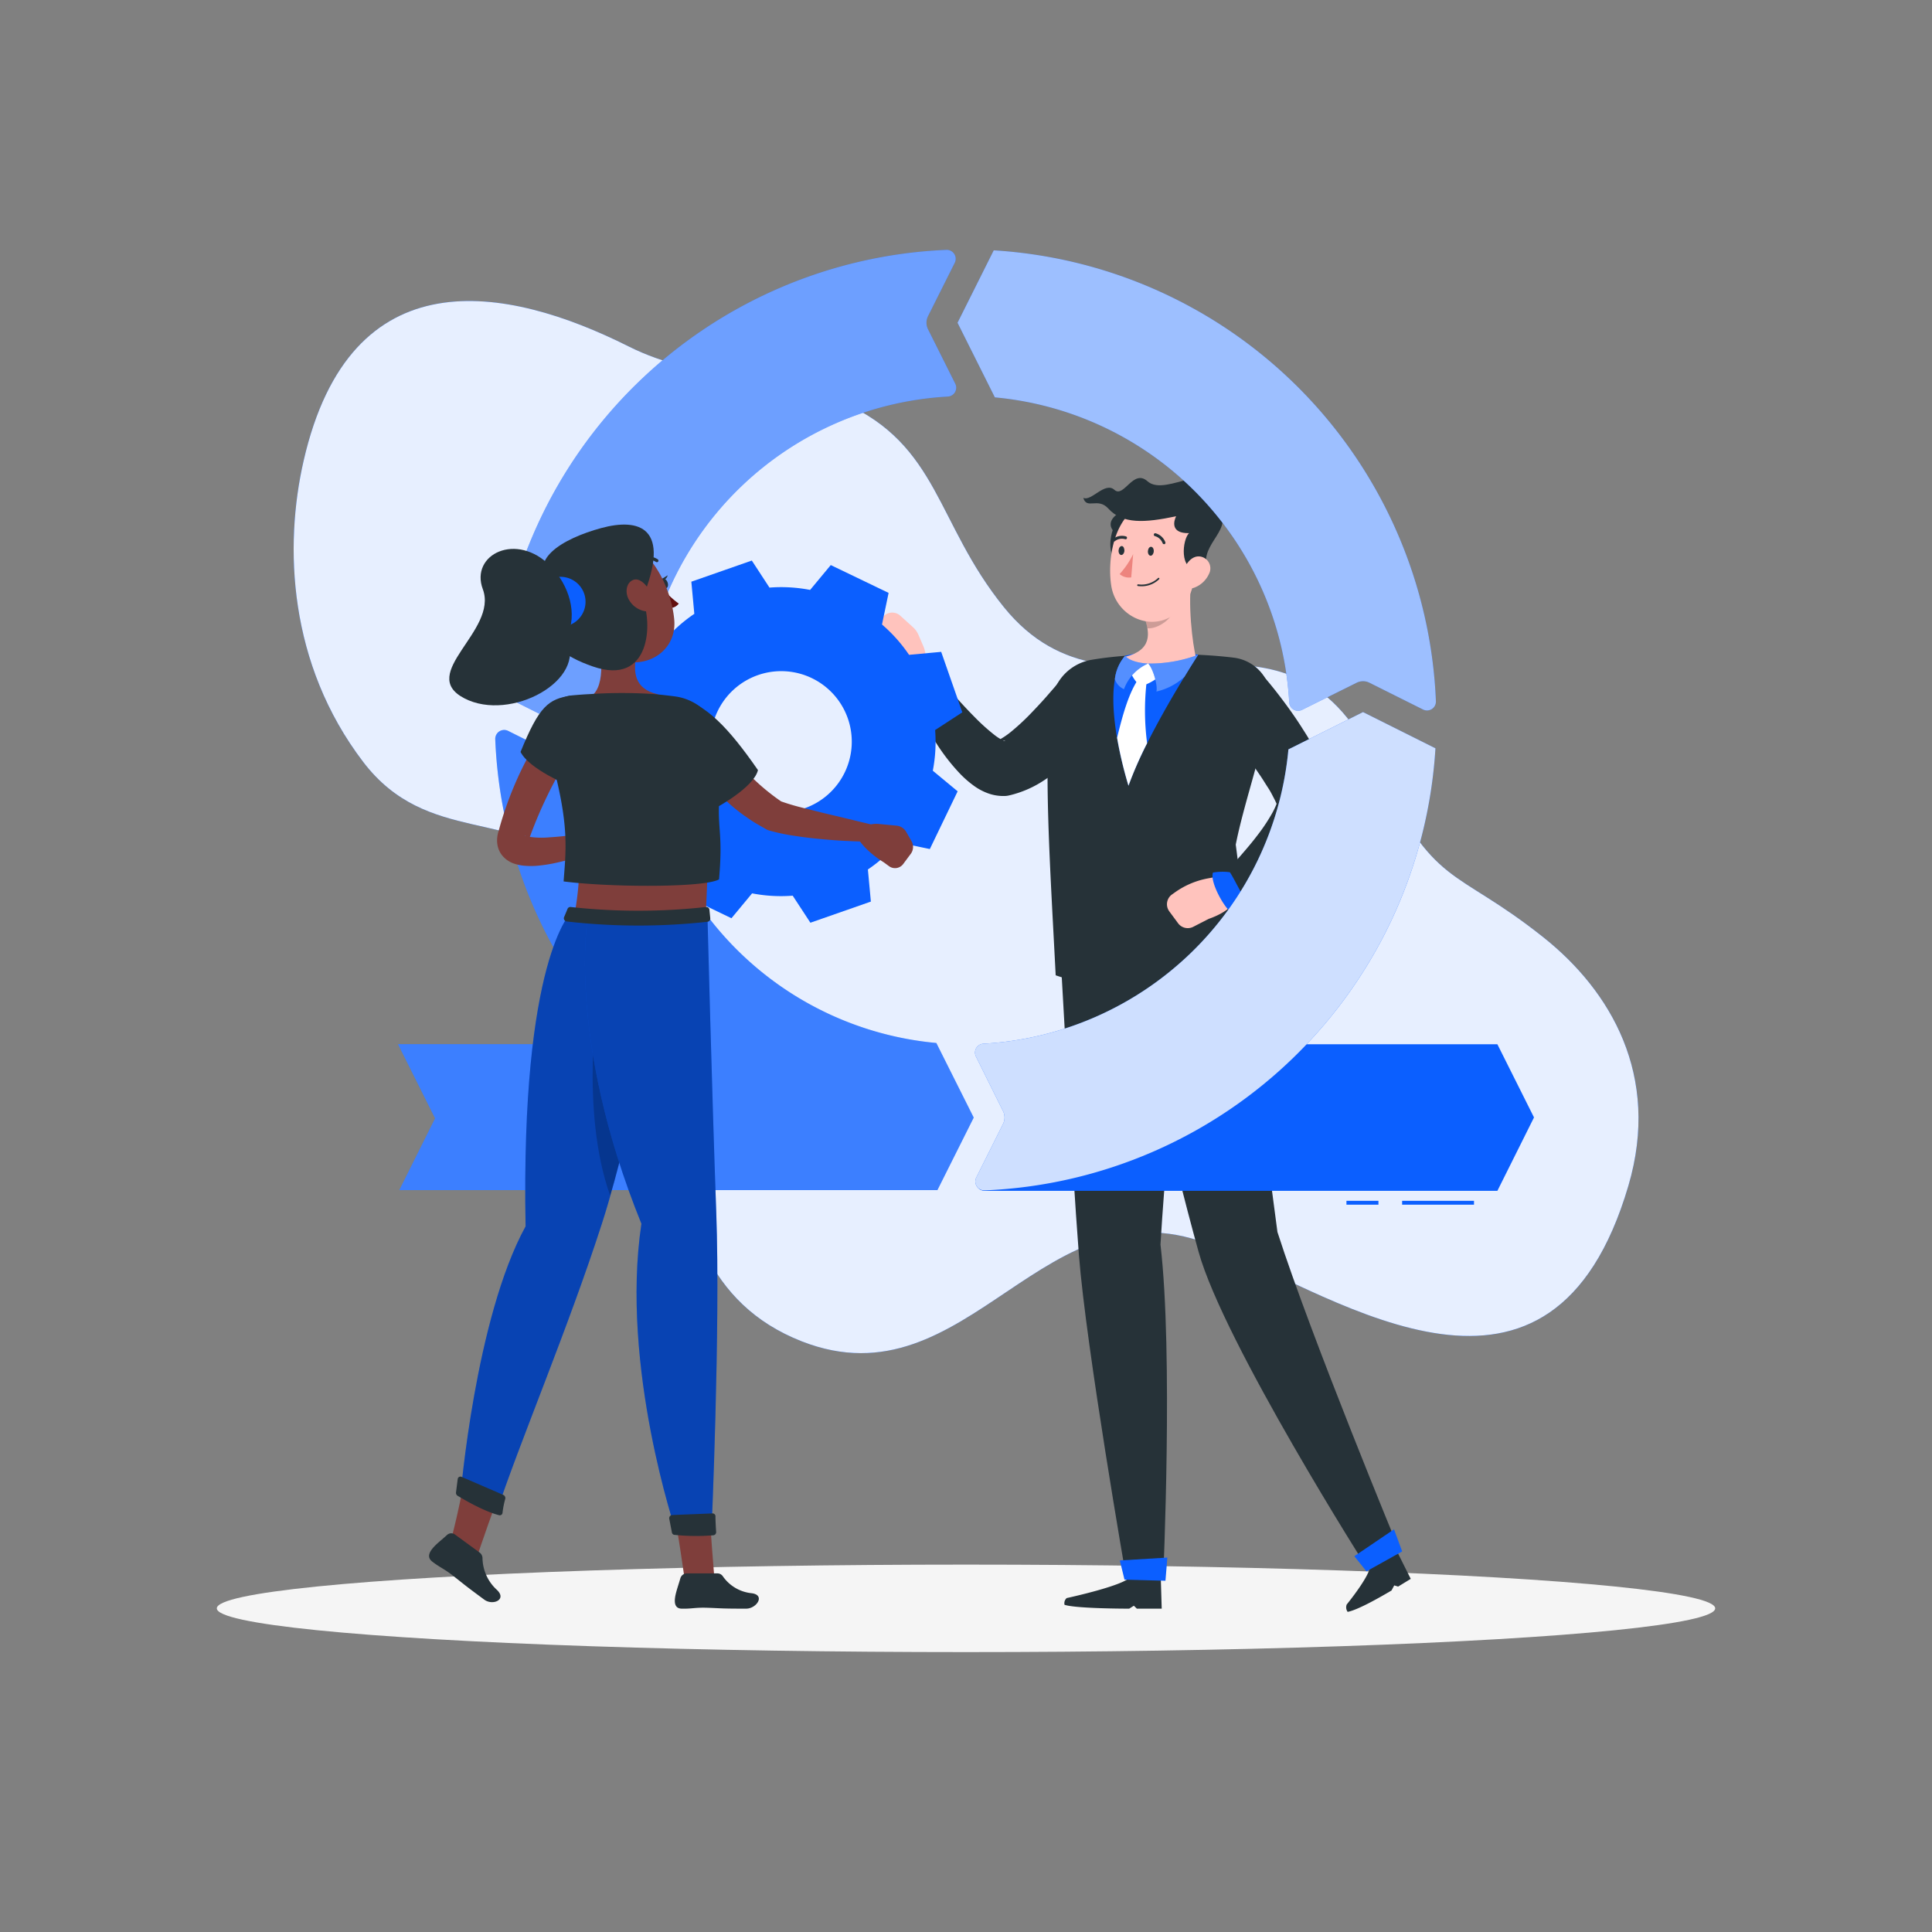 <svg xmlns="http://www.w3.org/2000/svg" viewBox="0 0 500 500"><rect x="0" y="0" width="500" height="500" fill="#808080" stroke="none"/><g id="freepik--background-simple--inject-32"><path d="M355.89,197.61c-23.73-50.24-66.89-4.34-96.09-40.48-17.65-21.83-16.71-41.89-41.71-53-17.4-7.71-36.81-5.15-55.38-14.46-31.75-15.93-72-23.46-84.13,29.57-5.07,22.13-4,52.52,15.46,78,16.6,21.68,39.48,11.69,57.15,28.47,33.78,32.09,6.9,102,56.29,121.42,43.39,17,62.76-43.26,106.94-24.5,33.11,14.06,87.2,51.47,107-15.75,8.44-28.66-4.76-50.53-21.84-64.18C376,223.89,371.46,230.58,355.89,197.61Z" style="fill:#0B5FFF"></path><path d="M355.89,197.61c-23.73-50.24-66.89-4.34-96.09-40.48-17.65-21.83-16.71-41.89-41.71-53-17.4-7.71-36.81-5.15-55.38-14.46-31.75-15.93-72-23.46-84.13,29.57-5.07,22.13-4,52.52,15.46,78,16.6,21.68,39.48,11.69,57.15,28.47,33.78,32.09,6.9,102,56.29,121.42,43.39,17,62.76-43.26,106.94-24.5,33.11,14.06,87.2,51.47,107-15.75,8.44-28.66-4.76-50.53-21.84-64.18C376,223.89,371.46,230.58,355.89,197.61Z" style="fill:#fff;opacity:0.9"></path></g><g id="freepik--Shadow--inject-32"><ellipse id="freepik--path--inject-32" cx="250" cy="416.24" rx="193.89" ry="11.32" style="fill:#f5f5f5"></ellipse></g><g id="freepik--character-2--inject-32"><path d="M287.59,185.14l-1.23,1.63c-.4.52-.82,1-1.23,1.51-.81,1-1.68,2-2.54,2.92a76.74,76.74,0,0,1-5.59,5.52c-1,.89-2,1.76-3.11,2.61s-2.24,1.66-3.46,2.46a27.73,27.73,0,0,1-9,4l-.35.08a5.09,5.09,0,0,1-1,.13,11.69,11.69,0,0,1-4.77-.84,14.77,14.77,0,0,1-3-1.61,26.29,26.29,0,0,1-4-3.47,51.48,51.48,0,0,1-5.56-7.07c-1.57-2.4-3-4.82-4.28-7.29a79.74,79.74,0,0,1-3.52-7.6,4,4,0,0,1,6.73-4.14l.09.1,5.15,5.82c1.73,1.92,3.46,3.81,5.22,5.58a52.38,52.38,0,0,0,5.22,4.72,12.27,12.27,0,0,0,2.27,1.43,1.17,1.17,0,0,0,.54.14s-.23-.19-.85-.19l-1.37.22a20.4,20.4,0,0,0,3.78-2.48,59.82,59.82,0,0,0,4.51-4.13c1.49-1.53,3-3.13,4.47-4.79l2.18-2.51,2.08-2.45.25-.29a8,8,0,0,1,12.47,10Z" style="fill:#263238"></path><path d="M236.47,175.62c-3.86.6-7.53-5.66-7.53-5.66l-2.89-3.44a3.12,3.12,0,0,1,0-4l2.49-2.9a3.12,3.12,0,0,1,4.44-.29l3.31,3a5.57,5.57,0,0,1,1.38,1.91l1.29,3a7.17,7.17,0,0,1-1.18,7.57l-.24.28A1.91,1.91,0,0,1,236.47,175.62Z" style="fill:#ffc3bd"></path><path d="M330.6,318.84c-4.89-36.22-6.82-57.71-10-75.72l-30.81-.46S303.62,300.42,310.2,324,354,406.14,354,406.14l8.18-4.86S339.4,346.27,330.6,318.84Z" style="fill:#263238"></path><path d="M348.53,415.24s6.16-7.53,6.06-10.08l6.78-4,3.73,7.45-3.27,2-1-.31-.71,1.32c-3.38,2-8.82,5.06-11.35,5.53A2,2,0,0,1,348.53,415.24Z" style="fill:#263238"></path><path d="M319.26,170.2c-10.89-1.35-26.46-1.23-36.9.58a12.64,12.64,0,0,0-10.25,10.63c-2.2,15.76-.31,43.31,1.1,71,23.83,8.16,49-.11,49-.11.87-5.6-1.08-23.93-2.4-33.71,2-10.11,6.14-21.68,8.9-35.1A11,11,0,0,0,319.26,170.2Z" style="fill:#263238"></path><path d="M291.18,169.72a11.19,11.19,0,0,0-2.65,6.05c-1.12,6.4.15,16.27,3.52,27.58,3.23-9.11,10.18-21.17,14.46-28.17,2-3.32,3.43-5.51,3.56-5.71h0A39.31,39.31,0,0,0,291.18,169.72Z" style="fill:#0B5FFF"></path><path d="M308.48,149.39l-12.4,10.17c1.6,4.27,2.11,8.71-4.9,10.42-1.75,2.32,1.34,5,4.24,6.18,4.68-.58,11.27-2.14,14.12-6C308.64,167,307.28,155.7,308.48,149.39Z" style="fill:#ffc3bd"></path><path d="M292.46,173.59a9.35,9.35,0,0,0,2.57,3.88c1.89,0,4.66-2.13,4.66-2.13s-1.07-3-2.57-3.61C293.28,172.67,292.46,173.59,292.46,173.59Z" style="fill:#fff"></path><path d="M296.78,176.16a2.77,2.77,0,0,0-2.09-.53c-2.48,3.53-4.06,9-5.59,15.32a105.12,105.12,0,0,0,2.95,12.4,99.64,99.64,0,0,1,4.82-11A65.61,65.61,0,0,1,296.78,176.16Z" style="fill:#fff"></path><path d="M303.31,153.63l-7.23,5.92a15.87,15.87,0,0,1,.87,3.06c2.8.2,6.7-2.63,6.88-5.19A10.52,10.52,0,0,0,303.31,153.63Z" style="opacity:0.2"></path><path d="M289.9,132.56c-4,2.32-1.93,4.63-1.93,4.63s-1.71,4.6.56,7.77C299.17,132.22,289.9,132.56,289.9,132.56Z" style="fill:#263238"></path><path d="M310.26,142.45c-1.13,7.78-1.4,12.39-5.68,16.05-6.46,5.49-15.82,1-17-7-1.1-7.18.93-18.7,8.86-21.11A10.84,10.84,0,0,1,310.26,142.45Z" style="fill:#ffc3bd"></path><path d="M310.08,147.31c-5,.52-4.07-7.71-2.36-9.33-4.88.09-3.94-3.17-3.34-4.37-8.13,1.71-13.88,2.07-17.55-2-2.72-3-5.61.36-6.47-2.78,2,1.07,5.61-4.28,8.05-2.06s4.87-5.54,8.56-2.22c5,4.45,18.12-7.67,16.92,5.69,6.85,5.77-2.36,9.42-1.76,15.55C310.25,148.6,310.08,147.31,310.08,147.31Z" style="fill:#263238"></path><path d="M311.26,131.9a.51.51,0,0,1-.5-.43.5.5,0,0,1,.43-.56,7.13,7.13,0,0,0,4-2.78,3.33,3.33,0,0,0,.49-2.84.51.51,0,0,1,.35-.62.49.49,0,0,1,.61.34,4.38,4.38,0,0,1-.61,3.66,8,8,0,0,1-4.72,3.23Z" style="fill:#263238"></path><path d="M312.9,148.49a6.82,6.82,0,0,1-3.78,3.58c-2.24.84-3.59-1.12-3.15-3.35.4-2,2-4.84,4.38-4.72A3.09,3.09,0,0,1,312.9,148.49Z" style="fill:#ffc3bd"></path><path d="M298.59,142.73c-.06.64-.44,1.13-.85,1.09s-.72-.59-.66-1.23.43-1.12.85-1.08S298.64,142.1,298.59,142.73Z" style="fill:#263238"></path><path d="M291,142.55c-.06.64-.44,1.12-.85,1.08s-.72-.58-.66-1.22.43-1.12.85-1.09S291,141.91,291,142.55Z" style="fill:#263238"></path><path d="M293.26,143.4a22.27,22.27,0,0,1-3.5,5.17,3.71,3.71,0,0,0,3,.86Z" style="fill:#ed847e"></path><path d="M301.19,140.82a.4.4,0,0,0,.19,0,.38.38,0,0,0,.21-.49,3.78,3.78,0,0,0-2.54-2.32.37.37,0,0,0-.44.29.38.38,0,0,0,.29.45h0a3,3,0,0,1,2,1.86A.39.39,0,0,0,301.19,140.82Z" style="fill:#263238"></path><path d="M288.17,140.12a.38.38,0,0,0,.35-.06,2.93,2.93,0,0,1,2.65-.52.37.37,0,0,0,.48-.23.38.38,0,0,0-.22-.48,3.72,3.72,0,0,0-3.36.63.38.38,0,0,0-.08.53A.46.46,0,0,0,288.17,140.12Z" style="fill:#263238"></path><path d="M310.08,169.46h0c-.13.2-1.55,2.39-3.56,5.71a15.81,15.81,0,0,1-7.25,3.8c.41-1.34-.79-5.86-2.12-7.25A35.46,35.46,0,0,0,310.08,169.46Z" style="fill:#0B5FFF"></path><path d="M310.08,169.46h0c-.13.2-1.55,2.39-3.56,5.71a15.81,15.81,0,0,1-7.25,3.8c.41-1.34-.79-5.86-2.12-7.25A35.46,35.46,0,0,0,310.08,169.46Z" style="fill:#fff;opacity:0.3"></path><path d="M297.12,171.73a11.54,11.54,0,0,0-6.23,6.63,4.27,4.27,0,0,1-2.36-2.59,11.19,11.19,0,0,1,2.65-6.05C291.9,170.64,293.88,171.55,297.12,171.73Z" style="fill:#0B5FFF"></path><path d="M297.12,171.73a11.54,11.54,0,0,0-6.23,6.63,4.27,4.27,0,0,1-2.36-2.59,11.19,11.19,0,0,1,2.65-6.05C291.9,170.64,293.88,171.55,297.12,171.73Z" style="fill:#fff;opacity:0.3"></path><path d="M326.85,174.84c2,2.28,3.71,4.47,5.45,6.8s3.38,4.68,4.94,7.17a77.82,77.82,0,0,1,4.46,7.85,47.1,47.1,0,0,1,1.95,4.46,27.83,27.83,0,0,1,1.49,5.53l.08.49a6,6,0,0,1-.29,3,29.26,29.26,0,0,1-4.84,8.32,37.53,37.53,0,0,1-2.89,3.22c-1,1-2,2-3,2.85a64.16,64.16,0,0,1-6.47,4.85,57.72,57.72,0,0,1-7,4A4,4,0,0,1,316,227l.18-.19c1.55-1.68,3.26-3.49,4.8-5.26s3.08-3.57,4.45-5.39a45.88,45.88,0,0,0,3.64-5.42,18.14,18.14,0,0,0,2-4.93l-.21,3.45a18.79,18.79,0,0,0-1-2.35c-.49-.94-1-2-1.66-3s-1.29-2.07-2-3.11-1.42-2.1-2.17-3.15c-1.51-2.09-3.07-4.21-4.68-6.3l-4.8-6.19-.1-.13a8,8,0,0,1,12.34-10.18Z" style="fill:#263238"></path><path d="M320,231.71a1.82,1.82,0,0,0-.37-1.2l-2.18-3a1.86,1.86,0,0,0-1.86-.74l-3.1.58a21.35,21.35,0,0,0-8.35,3.55l-.82.58a3.11,3.11,0,0,0-.7,4.39l2.27,3.07a3.11,3.11,0,0,0,3.92.92l4-2.06S319.77,235.61,320,231.71Z" style="fill:#ffc3bd"></path><path d="M318.29,225.73a14.52,14.52,0,0,0-4.37.09c-.89,2.29,2.89,9.18,4.83,10.38,1.24-.29,4.06-2.71,4.06-2.71C321.15,231.28,319.43,227.42,318.29,225.73Z" style="fill:#0B5FFF"></path><path d="M241.78,174a14.38,14.38,0,0,0-.57-4.33c-2.37-.63-8.8,3.88-9.78,5.94.42,1.2,3.14,3.74,3.14,3.74C236.59,177.45,240.23,175.31,241.78,174Z" style="fill:#0B5FFF"></path><polygon points="353.64 406.66 362.88 401.51 360.77 395.79 350.5 402.75 353.64 406.66" style="fill:#0B5FFF"></polygon><path d="M300.33,322.1c2.2-36.54,6.42-61,4.66-79l-30.77-.46s3.12,58,5,82.12,12.28,83.76,12.28,83.76h9.52S303.67,350.38,300.33,322.1Z" style="fill:#263238"></path><path d="M276.06,413.58s15.47-3.34,16.45-5.58h7.89l.25,8.32h-6.43l-.78-.76-1.2.76c-3.93,0-14.24-.15-16.74-1A1.76,1.76,0,0,1,276.06,413.58Z" style="fill:#263238"></path><polygon points="291.02 408.81 301.62 409.1 302.11 403.1 289.81 403.84 291.02 408.81" style="fill:#0B5FFF"></polygon><path d="M295.7,151.72a7.38,7.38,0,0,1-1.22-.06.2.2,0,0,1-.16-.25.22.22,0,0,1,.25-.18,6.19,6.19,0,0,0,5.09-1.59.21.21,0,1,1,.3.28A6.46,6.46,0,0,1,295.7,151.72Z" style="fill:#263238"></path></g><g id="freepik--Graphic--inject-32"><rect x="348.46" y="310.77" width="8.28" height="1" style="fill:#0B5FFF"></rect><rect x="362.87" y="310.77" width="18.6" height="1" style="fill:#0B5FFF"></rect><path d="M387.52,270.25h-116L252.82,304.8a2.3,2.3,0,0,0,2,3.39H387.52l9.48-19Z" style="fill:#0B5FFF"></path><path d="M257.47,102.84a84,84,0,0,1,76.18,78.93,2.29,2.29,0,0,0,3.32,1.94l14.09-7a3.69,3.69,0,0,1,3.39,0l13.83,6.91a2.3,2.3,0,0,0,3.33-2.16A121.93,121.93,0,0,0,257.18,64.79l-9.37,18.74Z" style="fill:#0B5FFF"></path><path d="M257.47,102.84a84,84,0,0,1,76.18,78.93,2.29,2.29,0,0,0,3.32,1.94l14.09-7a3.69,3.69,0,0,1,3.39,0l13.83,6.91a2.3,2.3,0,0,0,3.33-2.16A121.93,121.93,0,0,0,257.18,64.79l-9.37,18.74Z" style="fill:#fff;opacity:0.6"></path><path d="M166.35,178.81a84,84,0,0,1,78.94-76.18,2.3,2.3,0,0,0,1.93-3.32l-7.05-14.09a3.83,3.83,0,0,1,0-3.4L247.09,68a2.31,2.31,0,0,0-2.17-3.33A122,122,0,0,0,128.29,179.08L147,188.45Z" style="fill:#0B5FFF"></path><path d="M166.35,178.81a84,84,0,0,1,78.94-76.18,2.3,2.3,0,0,0,1.93-3.32l-7.05-14.09a3.83,3.83,0,0,1,0-3.4L247.09,68a2.31,2.31,0,0,0-2.17-3.33A122,122,0,0,0,128.29,179.08L147,188.45Z" style="fill:#fff;opacity:0.4"></path><path d="M242.32,269.92h0A84,84,0,0,1,166.13,191a2.29,2.29,0,0,0-3.31-1.94l-14.08,7a3.81,3.81,0,0,1-1.71.41,3.76,3.76,0,0,1-1.69-.41l-13.84-6.91a2.31,2.31,0,0,0-3.33,2.16,121.39,121.39,0,0,0,33.45,78.91H103l9.6,19.21L103.34,308H242.6L252,289.23Z" style="fill:#0B5FFF"></path><path d="M242.32,269.92h0A84,84,0,0,1,166.13,191a2.29,2.29,0,0,0-3.31-1.94l-14.08,7a3.81,3.81,0,0,1-1.71.41,3.76,3.76,0,0,1-1.69-.41l-13.84-6.91a2.31,2.31,0,0,0-3.33,2.16,121.39,121.39,0,0,0,33.45,78.91H103l9.6,19.21L103.34,308H242.6L252,289.23Z" style="fill:#fff;opacity:0.2"></path><path d="M333.44,193.94v0a84,84,0,0,1-78.93,76.17,2.3,2.3,0,0,0-1.94,3.32l7,14.09a3.81,3.81,0,0,1,0,3.39l-6.91,13.83a2.3,2.3,0,0,0,2.16,3.33A121.93,121.93,0,0,0,371.49,193.66l-18.74-9.37Z" style="fill:#0B5FFF"></path><path d="M333.44,193.94v0a84,84,0,0,1-78.93,76.17,2.3,2.3,0,0,0-1.94,3.32l7,14.09a3.81,3.81,0,0,1,0,3.39l-6.91,13.83a2.3,2.3,0,0,0,2.16,3.33A121.93,121.93,0,0,0,371.49,193.66l-18.74-9.37Z" style="fill:#fff;opacity:0.8"></path></g><g id="freepik--character-1--inject-32"><path d="M249.05,184.35l-5.47-15.65-8.32.77a39.59,39.59,0,0,0-7-7.85l1.71-8.18L215,146.24l-5.34,6.43a39.28,39.28,0,0,0-10.52-.6l-4.57-7-15.65,5.47.77,8.32a39.59,39.59,0,0,0-7.85,7l-8.19-1.71-7.2,14.94,6.44,5.34a39.28,39.28,0,0,0-.6,10.52l-7,4.57,5.47,15.65,8.31-.77a39.73,39.73,0,0,0,7,7.86l-1.71,8.18,14.94,7.2,5.34-6.44a39.21,39.21,0,0,0,10.51.6l4.58,7,15.65-5.47-.77-8.31a40,40,0,0,0,7.85-7l8.18,1.71,7.2-14.94-6.43-5.33a39.3,39.3,0,0,0,.6-10.52Zm-40.84,24.84a18.26,18.26,0,1,1,11.21-23.26A18.27,18.27,0,0,1,208.21,209.19Z" style="fill:#0B5FFF"></path><path d="M148.1,194.24c-.47.74-1,1.71-1.59,2.58s-1.06,1.82-1.57,2.75c-1,1.85-2,3.73-2.94,5.64a114,114,0,0,0-5,11.72c-.63,1.58,0,.64-.73-.35-.34-.41-.56-.4-.44-.33a2.16,2.16,0,0,0,.72.25,22,22,0,0,0,5.63.2c4.15-.25,8.54-.88,12.8-1.57H155a2.24,2.24,0,0,1,1.2,4.29,72,72,0,0,1-13.2,4.07c-1.16.22-2.35.41-3.6.53a19.4,19.4,0,0,1-4,0,10.86,10.86,0,0,1-2.5-.57,6.68,6.68,0,0,1-3.09-2.26,6,6,0,0,1-1-2.2,6.79,6.79,0,0,1-.14-2.11,8.39,8.39,0,0,1,.3-1.58l.24-.84a91.1,91.1,0,0,1,4.72-13.05c.94-2.11,2-4.19,3.09-6.22q.84-1.53,1.74-3c.62-1,1.2-1.95,2-3a4.5,4.5,0,0,1,7.47,5Z" style="fill:#7f3e3b"></path><path d="M165.09,219.65,163,221.38a3.13,3.13,0,0,1-2.82.63l-4.61-1.21a5.89,5.89,0,0,1-4-3.62l-.41-1.1c3.26-3.11,9.07-4.08,9.07-4.08l1.63-.45a2.62,2.62,0,0,1,3.3,1.75l1,3.21A3,3,0,0,1,165.09,219.65Z" style="fill:#7f3e3b"></path><path d="M153.87,161.07c1.44,5.31,3.2,15-.25,18.58,0,0-2.65,5,13,4.17,11-.56,3.49-4.17,3.49-4.17-6-1.42-6.2-5.81-5.47-9.93Z" style="fill:#7f3e3b"></path><path d="M130.79,383.15l-10.15-3.74c-.89,7.84-4.07,19.81-4.07,19.81l7.12,3S128.43,387.92,130.79,383.15Z" style="fill:#7f3e3b"></path><path d="M125.35,414c-5.43-4-5-3.78-8-6.12-2.55-2-3.39-2.13-5.46-3.72-1.73-1.32-.56-3,1.26-4.68.69-.63,1.56-1.33,2.55-2.24a1.62,1.62,0,0,1,2.06-.1l6.36,4.65a1.86,1.86,0,0,1,.75,1.49,11.37,11.37,0,0,0,3.72,8.17C131.29,414,127.52,415.59,125.35,414Z" style="fill:#263238"></path><path d="M174.76,236s-10.69,55.05-19,80.7c-8.7,27-21.42,56.93-27.19,74.48-1.79.23-6.9-1.9-9.4-4,0,0,3.81-46,16.85-69.8C134.72,247.94,147.92,236,147.92,236Z" style="fill:#0B5FFF"></path><path d="M174.76,236s-10.69,55.05-19,80.7c-8.7,27-21.42,56.93-27.19,74.48-1.79.23-6.9-1.9-9.4-4,0,0,3.81-46,16.85-69.8C134.72,247.94,147.92,236,147.92,236Z" style="opacity:0.3"></path><path d="M154.9,256.6l11,21c-2.52,11-5.32,22.47-8,31.79C149.93,287,154.9,256.6,154.9,256.6Z" style="opacity:0.2"></path><path d="M130.77,387.87a23,23,0,0,0-.72,3.66.7.7,0,0,1-.93.59c-3.9-1-9-4-10.67-5a.9.9,0,0,1-.44-.87l.45-3.52a.71.71,0,0,1,1-.52l10.72,4.64A.91.91,0,0,1,130.77,387.87Z" style="fill:#263238"></path><path d="M183.65,387.86l-9.75.72c1.6,7.78,3.27,20.06,3.27,20.06h7.74S183.53,393.19,183.65,387.86Z" style="fill:#7f3e3b"></path><path d="M193.1,416.32c-6.73,0-6.25-.1-10-.23-3.24-.11-4,.29-6.62.23-2.17,0-2.09-2.12-1.41-4.52.25-.92.62-2,1-3.31a1.75,1.75,0,0,1,1.69-1.3h7.88a1.69,1.69,0,0,1,1.43.75,10.34,10.34,0,0,0,7.5,4.39C198.15,412.82,195.79,416.32,193.1,416.32Z" style="fill:#263238"></path><path d="M183.06,236s1.22,48,2.31,77.85-1.25,82.68-1.25,82.68c-.22,1.45-7.83.87-9.12,0,0,0-14.55-42.8-9-79.83-19.48-48-13.86-79.52-13.86-79.52Z" style="fill:#0B5FFF"></path><path d="M183.06,236s1.22,48,2.31,77.85-1.25,82.68-1.25,82.68c-.22,1.45-7.83.87-9.12,0,0,0-14.55-42.8-9-79.83-19.48-48-13.86-79.52-13.86-79.52Z" style="opacity:0.3"></path><path d="M185.16,392.47c0,1,.09,2.75.18,4a.82.82,0,0,1-.72.86,54.21,54.21,0,0,1-10.07-.11.73.73,0,0,1-.66-.6l-.68-3.53a.82.82,0,0,1,.78-1l10.39-.42A.74.74,0,0,1,185.16,392.47Z" style="fill:#263238"></path><path d="M149.8,227.58a70.1,70.1,0,0,1-1,8.37H182.7l.36-8.63S156.9,225.84,149.8,227.58Z" style="fill:#7f3e3b"></path><path d="M186.32,192.34a144,144,0,0,1-.24,15.64c-.28,6.8,1,8.46,0,19.6-3.72,2.17-28.19,2.09-40.22.53.73-9.63,1.62-16.12-4.9-37.79-1.51-5,1.86-9.85,7.25-10.37,1.44-.13,3-.25,4.53-.32a122.81,122.81,0,0,1,16.51,0c1.79.15,3.65.37,5.43.6C181.06,181.07,186.12,186.32,186.32,192.34Z" style="fill:#263238"></path><path d="M235.84,217.59l-1.35-2.35a3.19,3.19,0,0,0-2.44-1.56l-4.74-.45a5.89,5.89,0,0,0-5,2l-.77.9c2,4,7.12,7,7.12,7l1.37,1a2.63,2.63,0,0,0,3.7-.5l2-2.69A3,3,0,0,0,235.84,217.59Z" style="fill:#7f3e3b"></path><path d="M189.41,194.77l.44.68c.19.29.37.59.59.89.42.6.89,1.19,1.37,1.78a45.86,45.86,0,0,0,3.16,3.42c1.13,1.09,2.32,2.15,3.57,3.16s2.56,2,3.89,2.88l-.78-.36a57.88,57.88,0,0,0,5.62,1.72c2,.51,4,1,6,1.5l6.13,1.46c2.05.5,4.11,1,6.15,1.49h0a2.24,2.24,0,0,1-.55,4.42c-2.17,0-4.3-.1-6.44-.2s-4.28-.29-6.43-.49-4.29-.46-6.45-.8a49.92,49.92,0,0,1-6.7-1.41,2.72,2.72,0,0,1-.58-.24l-.21-.12c-.81-.47-1.63-.92-2.44-1.4s-1.61-1-2.38-1.55a43.21,43.21,0,0,1-4.52-3.52,39.26,39.26,0,0,1-4.08-4.17c-.63-.76-1.24-1.54-1.82-2.38-.29-.41-.58-.85-.85-1.3-.14-.23-.27-.45-.41-.71s-.25-.44-.46-.88a4.48,4.48,0,0,1,7.82-4.35Z" style="fill:#7f3e3b"></path><path d="M176.16,180.72c6.6,1.75,12.26,7.41,20,18.58-1.08,4.56-11,9.83-11,9.83S164.5,188.55,176.16,180.72Z" style="fill:#263238"></path><path d="M171.15,151.21c.24.69.81,1.14,1.26,1s.61-.79.36-1.48-.81-1.15-1.26-1S170.9,150.52,171.15,151.21Z" style="fill:#263238"></path><path d="M171.33,149.82l1.47-.94S172.42,150.41,171.33,149.82Z" style="fill:#263238"></path><path d="M171.67,152.5a21.59,21.59,0,0,0,4,3.71,2.9,2.9,0,0,1-2.28,1.15Z" style="fill:#630f0f"></path><path d="M170.1,145.48a.37.37,0,0,0,.25-.17.43.43,0,0,0-.16-.58,4.53,4.53,0,0,0-3.95-.45.39.39,0,0,0-.18.55.46.46,0,0,0,.58.21,3.59,3.59,0,0,1,3.12.39A.46.46,0,0,0,170.1,145.48Z" style="fill:#263238"></path><path d="M147.46,155.12c3.3,8.08,4.52,11.56,10.14,14.61,8.45,4.58,17.7-.65,16.89-9.41-.72-7.88-6-19.76-15.22-20.77A11.18,11.18,0,0,0,147.46,155.12Z" style="fill:#7f3e3b"></path><path d="M166.22,154.93c2.71,5.94,2.36,22.78-12.77,17.56s-14.07-13.43-10-20c-8.21-7.35,2.4-13.18,12.15-15.83S173.91,136.39,166.22,154.93Z" style="fill:#263238"></path><path d="M151.4,154.41a6.46,6.46,0,1,1-7.62-5A6.48,6.48,0,0,1,151.4,154.41Z" style="fill:#0B5FFF"></path><path d="M146.65,164.88c3-6,.56-13.46-4.09-18.28-8.8-9.13-21-3.13-17.6,5.9,4,10.77-17.08,21.84-4.79,28.22,12,6.25,32-4.77,26.38-15.62C146.58,165,146.62,165,146.65,164.88Z" style="fill:#263238"></path><path d="M162.86,155.37a6,6,0,0,0,4,2.8c2,.32,2.66-2,1.77-4.24-.81-2-2.84-4.55-4.73-3.85S161.66,153.47,162.86,155.37Z" style="fill:#7f3e3b"></path><path d="M147.84,180c-5.92.91-8.29,2.71-13.12,14.6,2.19,4.43,12.46,8.68,12.46,8.68S154,187.92,147.84,180Z" style="fill:#263238"></path><path d="M183.12,238.55a163.09,163.09,0,0,1-36.49-.08.83.83,0,0,1-.63-1.16c.3-.7.59-1.4.88-2.1a.78.78,0,0,1,.79-.48,160.09,160.09,0,0,0,35.08,0,.79.79,0,0,1,.85.73c.07.73.15,1.45.22,2.18A.82.82,0,0,1,183.12,238.55Z" style="fill:#263238"></path></g></svg>